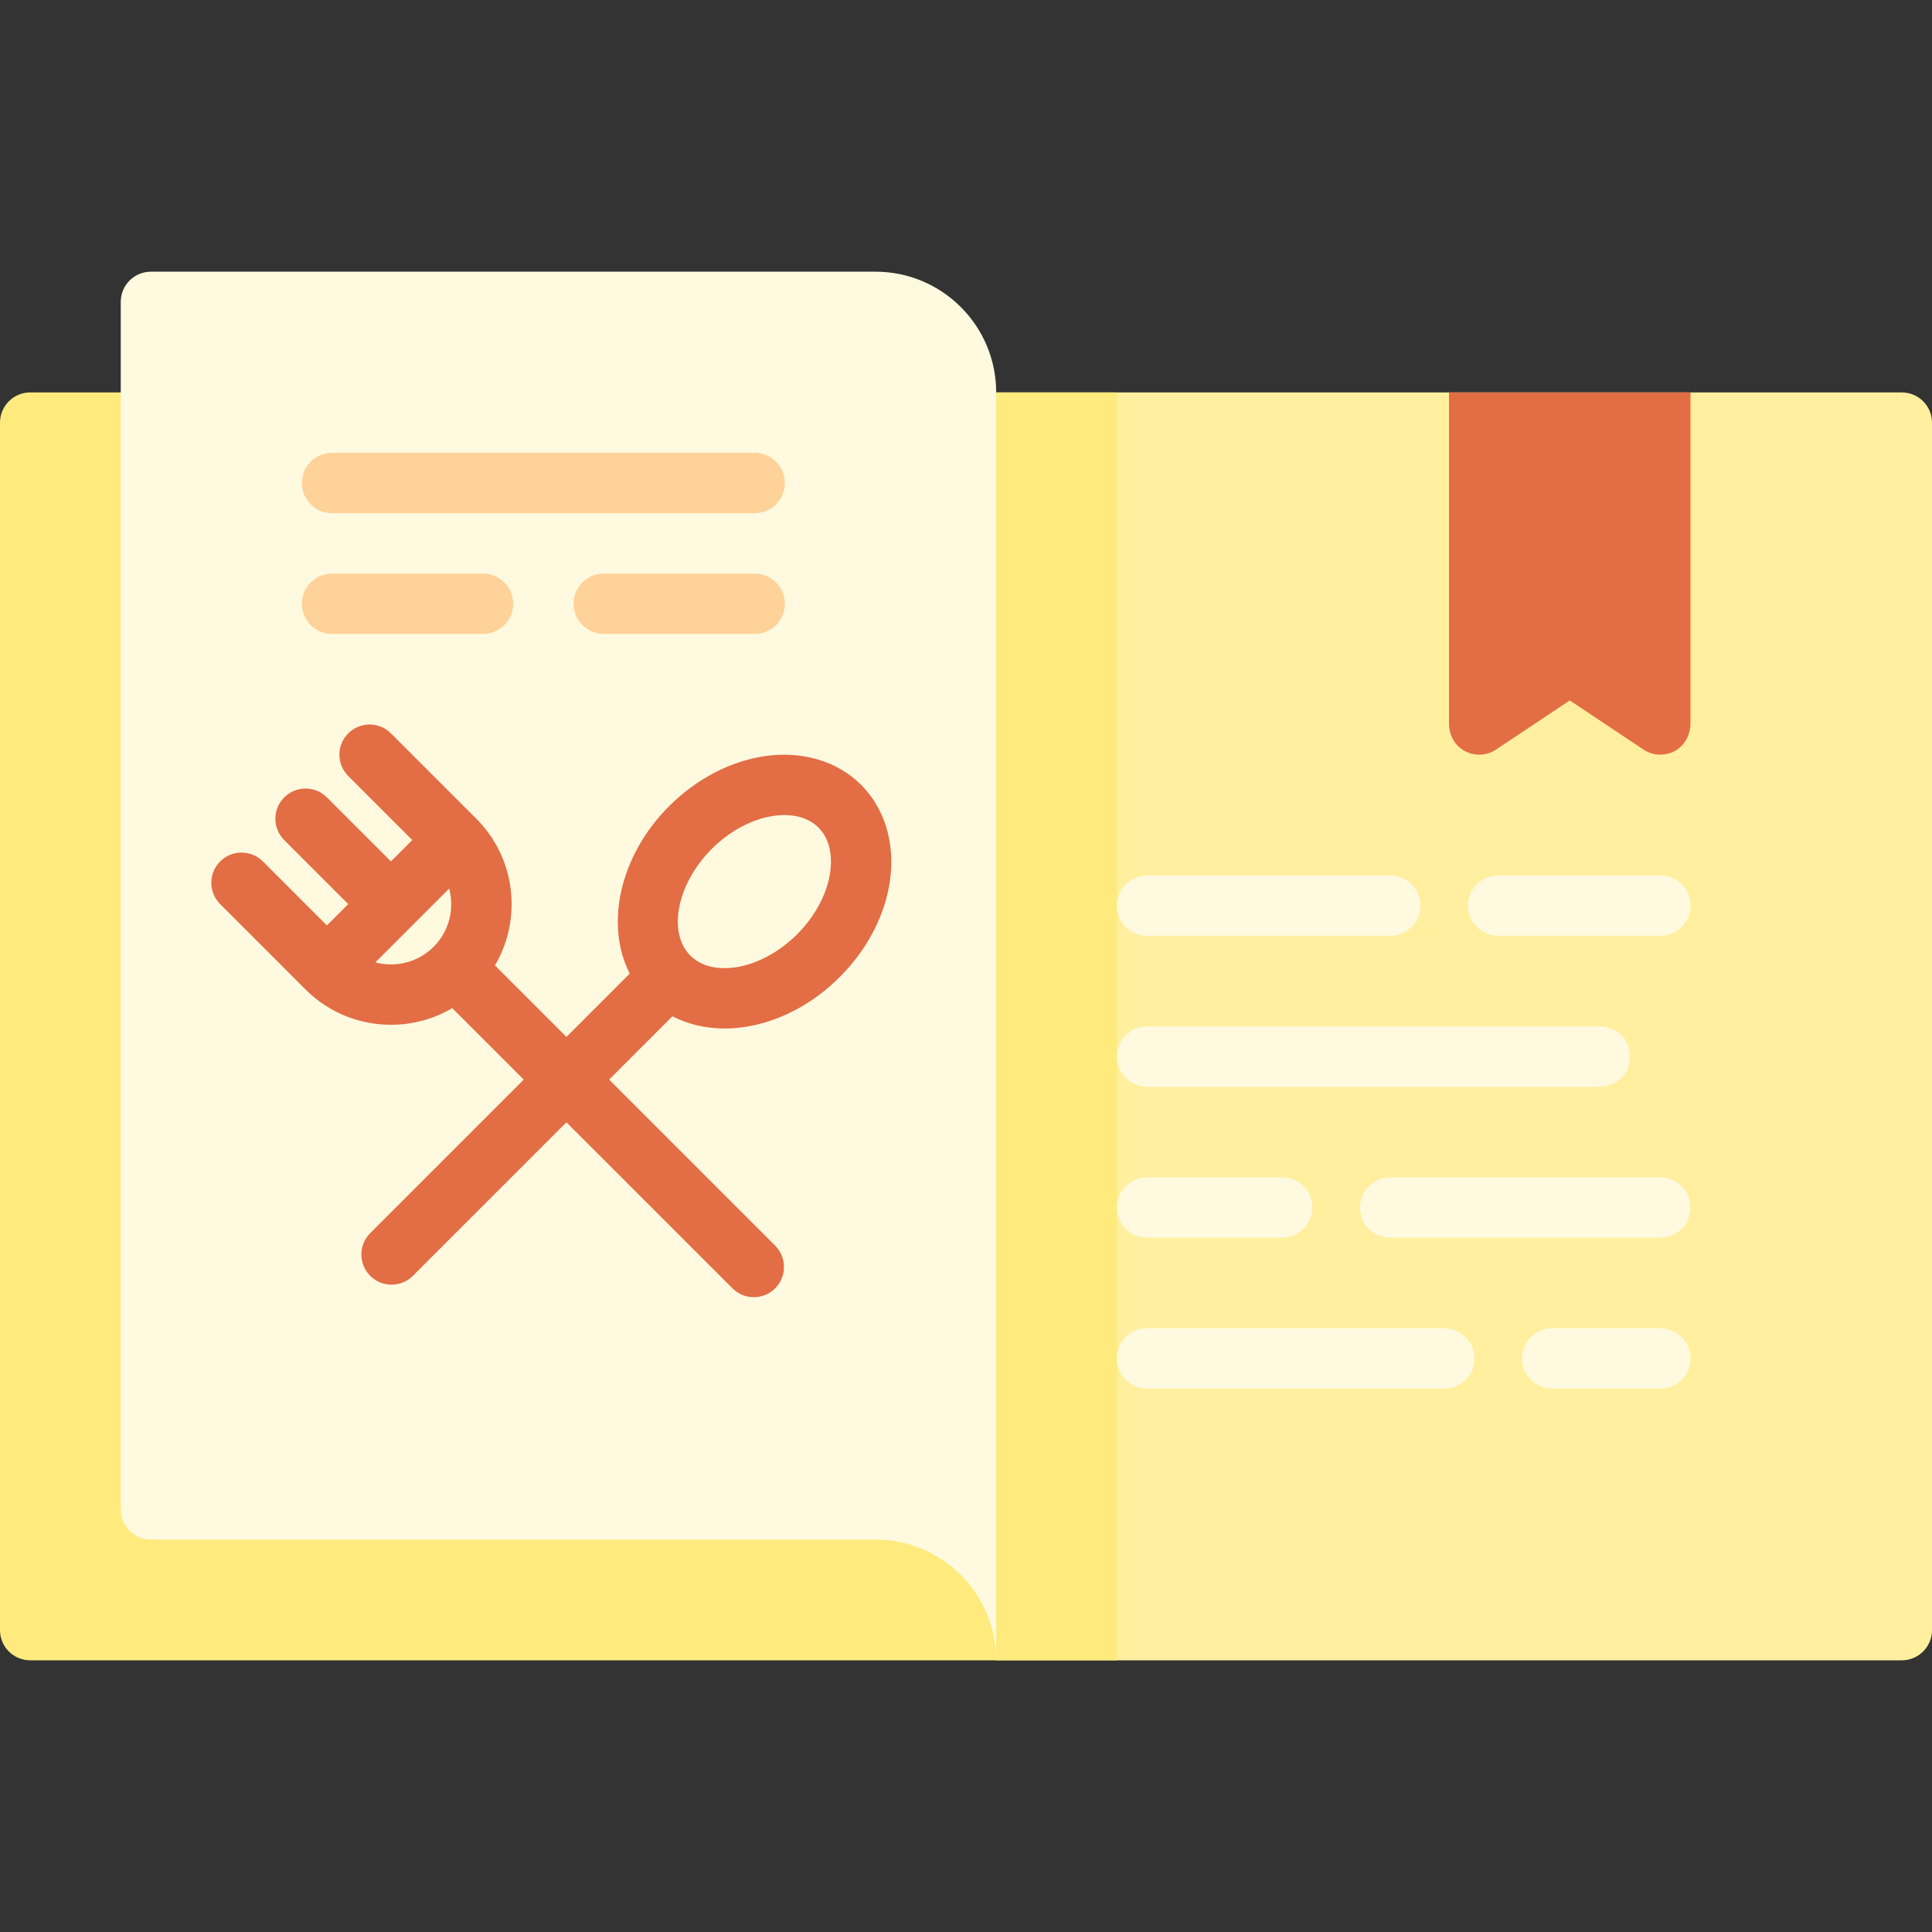 <?xml version="1.0" encoding="iso-8859-1"?>
<!-- Generator: Adobe Illustrator 19.0.0, SVG Export Plug-In . SVG Version: 6.00 Build 0)  -->
<svg version="1.1" id="Capa_1" xmlns="http://www.w3.org/2000/svg" xmlns:xlink="http://www.w3.org/1999/xlink" x="0px" y="0px"
	 viewBox="0 0 512 512" style="enable-background:new 0 0 512 512;" xml:space="preserve">
<rect x="0" y="0" width="512" height="512" fill="#333333" stroke="none"/>
<path style="fill:#FFEF9F;" d="M504,440H264V104h240c4.418,0,8,3.582,8,8v320C512,436.418,508.418,440,504,440z"/>
<g>
	<rect x="264" y="104" style="fill:#FFEA7E;" width="32" height="336"/>
	<path style="fill:#FFEA7E;" d="M264,104H8c-4.418,0-8,3.582-8,8v320c0,4.418,3.582,8,8,8h256V104z"/>
</g>
<path style="fill:#FFFADF;" d="M232,72H40c-4.418,0-8,3.582-8,8v320c0,4.418,3.582,8,8,8h192c17.673,0,32,14.327,32,32V104
	C264,86.327,249.673,72,232,72z"/>
<g>
	<path style="fill:#E36D45;" d="M228.215,208.002c-6.265-6.265-15.532-9.048-25.416-7.636c-9.182,1.312-18.236,6.032-25.496,13.292
		c-13.155,13.155-17.019,31.463-10.418,44.36l-68.777,68.777c-3.125,3.124-3.125,8.189,0,11.313
		c1.562,1.562,3.609,2.343,5.657,2.343s4.095-0.781,5.657-2.343l68.776-68.776c4.116,2.12,8.849,3.233,13.865,3.233
		c1.64,0,3.312-0.119,5-0.36c9.181-1.312,18.236-6.032,25.496-13.292c7.26-7.26,11.981-16.314,13.292-25.496
		C237.263,223.53,234.48,214.267,228.215,208.002z M220.012,231.155c-0.813,5.693-4.009,11.687-8.767,16.445
		s-10.752,7.954-16.445,8.767c-2.852,0.408-8.184,0.545-11.839-3.11c-6.133-6.133-3.542-19.086,5.656-28.285
		c4.758-4.758,10.752-7.953,16.445-8.767c0.776-0.111,1.735-0.202,2.794-0.202c2.834,0,6.384,0.651,9.045,3.312
		C220.557,222.971,220.419,228.302,220.012,231.155z"/>
	<path style="fill:#E36D45;" d="M205.421,330.108l-74.255-74.255c7.23-12.267,5.584-28.358-4.941-38.882l-22.627-22.627
		c-3.124-3.124-8.189-3.124-11.313,0c-3.125,3.124-3.125,8.189,0,11.313l16.971,16.971l-5.657,5.657l-16.97-16.97
		c-3.124-3.124-8.189-3.124-11.313,0c-3.125,3.124-3.125,8.189,0,11.313l16.97,16.97l-5.657,5.657l-16.971-16.971
		c-3.124-3.124-8.189-3.124-11.313,0c-3.125,3.124-3.125,8.189,0,11.313l22.627,22.627c6.238,6.238,14.433,9.358,22.627,9.358
		c5.63,0,11.259-1.473,16.254-4.417l74.255,74.255c1.562,1.562,3.609,2.343,5.657,2.343s4.095-0.781,5.657-2.343
		C208.546,338.297,208.546,333.232,205.421,330.108z M99.472,255.037l9.778-9.778c0.002-0.002,0.003-0.003,0.005-0.005
		s0.003-0.003,0.005-0.005l9.778-9.778c1.416,5.336,0.051,11.263-4.126,15.44C110.735,255.089,104.808,256.454,99.472,255.037z"/>
	<path style="fill:#E36D45;" d="M448,104h-64v87.768c0,2.362,0.928,4.68,2.707,6.234c2.798,2.444,6.774,2.626,9.73,0.654
		L416,185.615l19.563,13.042c2.641,1.761,6.191,1.78,8.84,0.023c2.311-1.533,3.598-4.264,3.598-7.005L448,104L448,104z"/>
</g>
<g>
	<path style="fill:#FFFADF;" d="M368.421,248H304c-4.418,0-8-3.582-8-8s3.582-8,8-8h64.421c4.418,0,8,3.582,8,8
		S372.839,248,368.421,248z"/>
	<path style="fill:#FFFADF;" d="M440,248h-42.947c-4.418,0-8-3.582-8-8s3.582-8,8-8H440c4.418,0,8,3.582,8,8S444.418,248,440,248z"
		/>
	<path style="fill:#FFFADF;" d="M424,288H304c-4.418,0-8-3.582-8-8s3.582-8,8-8h120c4.418,0,8,3.582,8,8S428.418,288,424,288z"/>
	<path style="fill:#FFFADF;" d="M339.79,328H304c-4.418,0-8-3.582-8-8s3.582-8,8-8h35.79c4.418,0,8,3.582,8,8
		S344.208,328,339.79,328z"/>
	<path style="fill:#FFFADF;" d="M440,328h-71.579c-4.418,0-8-3.582-8-8s3.582-8,8-8H440c4.418,0,8,3.582,8,8S444.418,328,440,328z"
		/>
	<path style="fill:#FFFADF;" d="M382.737,368H304c-4.418,0-8-3.582-8-8s3.582-8,8-8h78.737c4.418,0,8,3.582,8,8
		S387.155,368,382.737,368z"/>
	<path style="fill:#FFFADF;" d="M440,368h-28.631c-4.418,0-8-3.582-8-8s3.582-8,8-8H440c4.418,0,8,3.582,8,8S444.418,368,440,368z"
		/>
</g>
<g>
	<path style="fill:#FFD29A;" d="M200,136H88c-4.418,0-8-3.582-8-8s3.582-8,8-8h112c4.418,0,8,3.582,8,8S204.418,136,200,136z"/>
	<path style="fill:#FFD29A;" d="M128,168H88c-4.418,0-8-3.582-8-8s3.582-8,8-8h40c4.418,0,8,3.582,8,8S132.418,168,128,168z"/>
	<path style="fill:#FFD29A;" d="M200,168h-40c-4.418,0-8-3.582-8-8s3.582-8,8-8h40c4.418,0,8,3.582,8,8S204.418,168,200,168z"/>
</g>
<g>
</g>
<g>
</g>
<g>
</g>
<g>
</g>
<g>
</g>
<g>
</g>
<g>
</g>
<g>
</g>
<g>
</g>
<g>
</g>
<g>
</g>
<g>
</g>
<g>
</g>
<g>
</g>
<g>
</g>
</svg>
